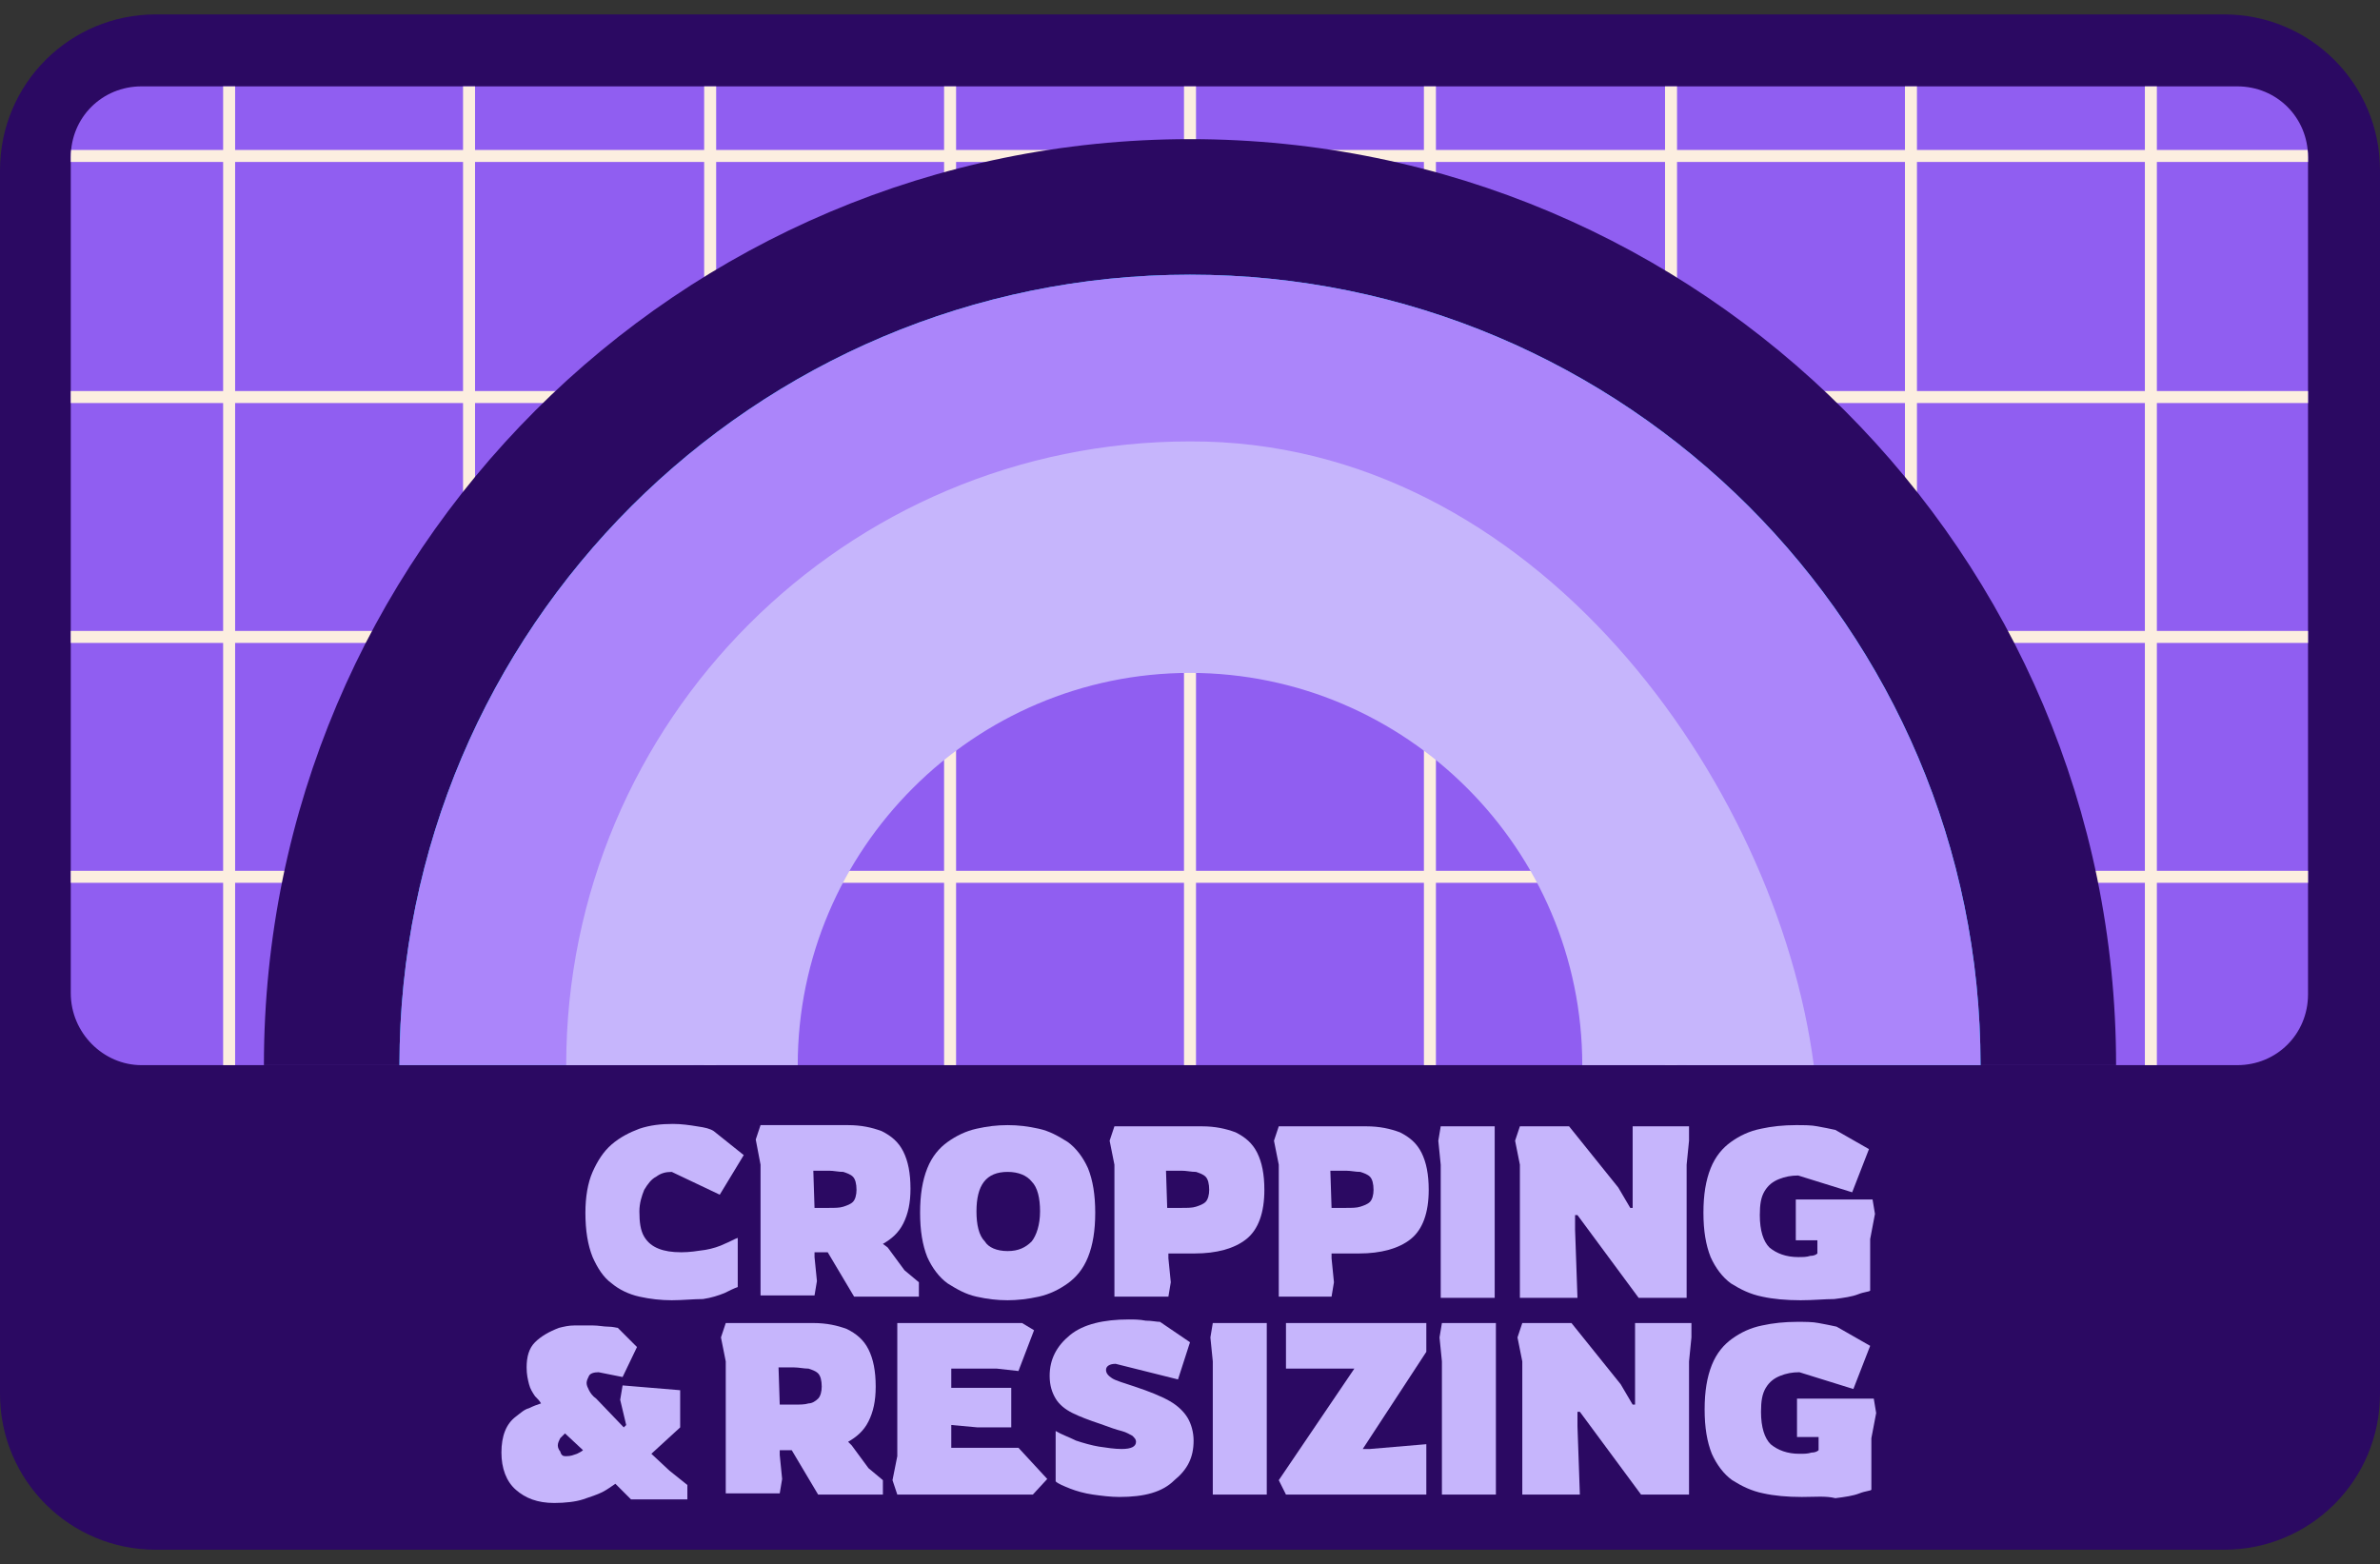 <?xml version="1.0" encoding="utf-8"?>
<!-- Generator: Adobe Illustrator 24.0.2, SVG Export Plug-In . SVG Version: 6.00 Build 0)  -->
<svg version="1.1" id="Layer_1" xmlns="http://www.w3.org/2000/svg" xmlns:xlink="http://www.w3.org/1999/xlink" x="0px" y="0px"
	 viewBox="0 0 198.4 130.4" style="enable-background:new 0 0 198.4 130.4;" xml:space="preserve">
<rect x="0" y="0" width="198.4" height="130.4" fill="#333333" stroke="none"/>
<style type="text/css">
	.st0{fill:#2B0962;}
	.st1{fill:#905EF1;}
	.st2{clip-path:url(#SVGID_2_);}
	.st3{fill:none;stroke:#FCEEE0;stroke-miterlimit:10;}
	.st4{fill:#00CBFF;}
	.st5{fill:#AB85FA;}
	.st6{fill:#C6B5FC;}
</style>
<g>
	<path class="st0" d="M185.4,129.2H13c-7.2,0-13-5.8-13-13v-102c0-7.2,5.8-13,13-13h172.4c7.2,0,13,5.8,13,13v102
		C198.4,123.4,192.6,129.2,185.4,129.2z"/>
	<g>
		<path class="st1" d="M5.9,82.8V13.1c0-3.3,2.6-5.9,5.9-5.9h174.7c3.3,0,5.9,2.6,5.9,5.9v69.8c0,3.3-2.6,5.9-5.9,5.9H11.8
			C8.6,88.8,5.9,86.1,5.9,82.8z"/>
		<g>
			<defs>
				<path id="SVGID_1_" d="M5.9,82.8V13.1c0-3.3,2.6-5.9,5.9-5.9h174.7c3.3,0,5.9,2.6,5.9,5.9v69.8c0,3.3-2.6,5.9-5.9,5.9H11.8
					C8.6,88.8,5.9,86.1,5.9,82.8z"/>
			</defs>
			<clipPath id="SVGID_2_">
				<use xlink:href="#SVGID_1_"  style="overflow:visible;"/>
			</clipPath>
			<g class="st2">
				<g>
					<line class="st3" x1="19.1" y1="-7.8" x2="19.1" y2="129.2"/>
					<line class="st3" x1="39.1" y1="-7.8" x2="39.1" y2="129.2"/>
					<line class="st3" x1="59.2" y1="-7.8" x2="59.2" y2="129.2"/>
					<line class="st3" x1="79.2" y1="-7.8" x2="79.2" y2="129.2"/>
					<line class="st3" x1="99.2" y1="-7.8" x2="99.2" y2="129.2"/>
					<line class="st3" x1="119.2" y1="-7.8" x2="119.2" y2="129.2"/>
					<line class="st3" x1="139.3" y1="-7.8" x2="139.3" y2="129.2"/>
					<line class="st3" x1="159.3" y1="-7.8" x2="159.3" y2="129.2"/>
					<line class="st3" x1="179.3" y1="-7.8" x2="179.3" y2="129.2"/>
				</g>
				<g>
					<line class="st3" x1="211.1" y1="-7" x2="-12.7" y2="-7"/>
					<line class="st3" x1="211.1" y1="13" x2="-12.7" y2="13"/>
					<line class="st3" x1="211.1" y1="33.1" x2="-12.7" y2="33.1"/>
					<line class="st3" x1="211.1" y1="53.1" x2="-12.7" y2="53.1"/>
					<line class="st3" x1="211.1" y1="73.1" x2="-12.7" y2="73.1"/>
				</g>
			</g>
		</g>
	</g>
	<g>
		<g>
			<g>
				<path class="st0" d="M176.4,88.8h-28.7c0-26.7-21.8-48.5-48.5-48.5c-26.7,0-48.5,21.8-48.5,48.5H22c0-42.6,34.6-77.2,77.2-77.2
					C141.8,11.6,176.4,46.2,176.4,88.8z"/>
			</g>
		</g>
		<g>
			<path class="st4" d="M165.1,88.8h-24.5c0-22.9-18.6-41.4-41.4-41.4c-22.9,0-41.4,18.6-41.4,41.4H33.3c0-36.4,29.6-65.9,65.9-65.9
				S165.1,52.4,165.1,88.8z"/>
		</g>
		<g>
			<path class="st5" d="M165.1,88.8h-24.5c0-22.9-18.6-41.4-41.4-41.4c-22.9,0-41.4,18.6-41.4,41.4H33.3c0-36.4,29.6-65.9,65.9-65.9
				S165.1,52.4,165.1,88.8z"/>
		</g>
		<g>
			<g>
				<path class="st6" d="M151.2,88.8h-19.3c0-18-14.7-32.7-32.7-32.7c-18,0-32.7,14.7-32.7,32.7H47.2c0-28.7,23.3-52,52-52
					C127.9,36.7,148.1,65.2,151.2,88.8z"/>
			</g>
		</g>
	</g>
	<g>
		<path class="st6" d="M56,108.4c-0.9,0-1.8-0.1-2.7-0.3c-0.9-0.2-1.7-0.6-2.3-1.1c-0.7-0.5-1.2-1.3-1.6-2.2c-0.4-1-0.6-2.2-0.6-3.7
			c0-1.3,0.2-2.5,0.6-3.4c0.4-0.9,0.9-1.7,1.6-2.3c0.7-0.6,1.5-1,2.3-1.3c0.9-0.3,1.8-0.4,2.8-0.4c0.7,0,1.4,0.1,2,0.2
			c0.7,0.1,1.1,0.2,1.4,0.4l2.5,2l-2,3.3L56,97.7c-0.5,0-0.9,0.1-1.3,0.4c-0.4,0.2-0.7,0.6-1,1.1c-0.2,0.5-0.4,1.1-0.4,1.8
			c0,0.9,0.1,1.6,0.4,2.1c0.3,0.5,0.7,0.8,1.2,1c0.5,0.2,1.1,0.3,1.9,0.3c0.7,0,1.3-0.1,2-0.2c0.6-0.1,1.2-0.3,1.6-0.5
			c0.5-0.2,0.8-0.4,1.1-0.5v4.1c-0.3,0.1-0.7,0.3-1.1,0.5c-0.5,0.2-1.1,0.4-1.8,0.5C57.8,108.3,56.9,108.4,56,108.4z"/>
		<path class="st6" d="M63.4,108.2V97.1L63,95l0.4-1.2h7.3c1.1,0,2,0.2,2.8,0.5c0.8,0.4,1.4,0.9,1.8,1.7c0.4,0.8,0.6,1.8,0.6,3.1
			c0,1.2-0.2,2.1-0.6,2.9c-0.4,0.8-1,1.3-1.7,1.7L74,104l1.4,1.9l1.2,1v1.2h-5.4l-2.2-3.7h-1.1v0.4l0.2,2l-0.2,1.2H63.4z
			 M67.9,100.7h1.2c0.5,0,0.9,0,1.2-0.1s0.6-0.2,0.8-0.4s0.3-0.6,0.3-1c0-0.5-0.1-0.9-0.3-1.1c-0.2-0.2-0.5-0.3-0.8-0.4
			c-0.4,0-0.8-0.1-1.2-0.1h-1.3L67.9,100.7z"/>
		<path class="st6" d="M84,108.4c-0.9,0-1.7-0.1-2.6-0.3c-0.9-0.2-1.6-0.6-2.4-1.1c-0.7-0.5-1.3-1.3-1.7-2.2c-0.4-1-0.6-2.2-0.6-3.7
			c0-1.5,0.2-2.7,0.6-3.7c0.4-1,1-1.7,1.7-2.2c0.7-0.5,1.5-0.9,2.4-1.1c0.9-0.2,1.7-0.3,2.6-0.3c0.9,0,1.7,0.1,2.6,0.3
			c0.9,0.2,1.6,0.6,2.4,1.1c0.7,0.5,1.3,1.3,1.7,2.2c0.4,1,0.6,2.2,0.6,3.7c0,1.5-0.2,2.7-0.6,3.7c-0.4,1-1,1.7-1.7,2.2
			c-0.7,0.5-1.5,0.9-2.4,1.1C85.7,108.3,84.8,108.4,84,108.4z M84,104.3c0.9,0,1.5-0.3,2-0.8c0.4-0.5,0.7-1.4,0.7-2.5
			c0-1.1-0.2-2-0.7-2.5c-0.4-0.5-1.1-0.8-2-0.8c-1.8,0-2.6,1.1-2.6,3.3c0,1.1,0.2,2,0.7,2.5C82.4,104,83.1,104.3,84,104.3z"/>
		<path class="st6" d="M92.9,108.2V97.1l-0.4-2l0.4-1.2h7.3c1.1,0,2,0.2,2.8,0.5c0.8,0.4,1.4,0.9,1.8,1.7c0.4,0.8,0.6,1.8,0.6,3.1
			c0,1.9-0.5,3.3-1.5,4.1c-1,0.8-2.5,1.2-4.3,1.2h-2.2v0.4l0.2,2l-0.2,1.2H92.9z M97.3,100.7h1.2c0.5,0,0.9,0,1.2-0.1
			s0.6-0.2,0.8-0.4s0.3-0.6,0.3-1c0-0.5-0.1-0.9-0.3-1.1c-0.2-0.2-0.5-0.3-0.8-0.4c-0.4,0-0.8-0.1-1.2-0.1h-1.3L97.3,100.7z"/>
		<path class="st6" d="M106.6,108.2V97.1l-0.4-2l0.4-1.2h7.3c1.1,0,2,0.2,2.8,0.5c0.8,0.4,1.4,0.9,1.8,1.7c0.4,0.8,0.6,1.8,0.6,3.1
			c0,1.9-0.5,3.3-1.5,4.1c-1,0.8-2.5,1.2-4.3,1.2H111v0.4l0.2,2l-0.2,1.2H106.6z M111,100.7h1.2c0.5,0,0.9,0,1.2-0.1
			s0.6-0.2,0.8-0.4s0.3-0.6,0.3-1c0-0.5-0.1-0.9-0.3-1.1c-0.2-0.2-0.5-0.3-0.8-0.4c-0.4,0-0.8-0.1-1.2-0.1h-1.3L111,100.7z"/>
		<path class="st6" d="M120.1,108.2V97.1l-0.2-2l0.2-1.2h4.5v14.3H120.1z"/>
		<path class="st6" d="M126.7,108.2V97.1l-0.4-2l0.4-1.2h4.1l4.1,5.1l1,1.7h0.2v-6.8h4.7v1.2l-0.2,2v11.1h-4l-5.1-6.9h-0.2v1.2
			l0.2,5.7H126.7z"/>
		<path class="st6" d="M150.1,108.4c-1.2,0-2.3-0.1-3.2-0.3c-1-0.2-1.8-0.6-2.6-1.1c-0.7-0.5-1.3-1.3-1.7-2.2
			c-0.4-1-0.6-2.2-0.6-3.7c0-1.5,0.2-2.7,0.6-3.7c0.4-1,1-1.7,1.7-2.2c0.7-0.5,1.5-0.9,2.5-1.1c0.9-0.2,1.9-0.3,2.9-0.3
			c0.7,0,1.3,0,1.8,0.1s1.1,0.2,1.5,0.3l2.8,1.6l-1.4,3.6l-4.5-1.4c-0.6,0-1.1,0.1-1.6,0.3c-0.5,0.2-0.9,0.5-1.2,1
			c-0.3,0.5-0.4,1.1-0.4,2c0,1.3,0.3,2.2,0.8,2.7c0.6,0.5,1.4,0.8,2.4,0.8c0.4,0,0.7,0,1-0.1c0.3,0,0.5-0.1,0.6-0.2v-1.1h-1.8V100
			h6.4l0.2,1.2l-0.4,2.1v4.3c-0.1,0.1-0.5,0.1-1,0.3s-1.2,0.3-2,0.4C152.1,108.3,151.2,108.4,150.1,108.4z"/>
		<path class="st6" d="M46.2,125.3c-1.4,0-2.4-0.4-3.2-1.1c-0.8-0.7-1.2-1.8-1.2-3.1c0-0.7,0.1-1.3,0.3-1.8c0.2-0.5,0.5-0.9,0.9-1.2
			s0.7-0.6,1.1-0.7c0.4-0.2,0.7-0.3,1-0.4c-0.1-0.2-0.3-0.4-0.5-0.6c-0.2-0.3-0.4-0.6-0.5-1c-0.1-0.4-0.2-0.8-0.2-1.4
			c0-0.9,0.2-1.6,0.7-2.1c0.5-0.5,1.2-0.9,2-1.2c0.4-0.1,0.8-0.2,1.3-0.2s1,0,1.5,0c0.5,0,0.9,0.1,1.3,0.1c0.4,0,0.7,0.1,0.8,0.1
			l1.6,1.6l-1.2,2.5l-2-0.4c-0.4,0-0.7,0.1-0.8,0.3c-0.1,0.2-0.2,0.4-0.2,0.6c0,0.2,0.1,0.4,0.2,0.6c0.1,0.2,0.3,0.5,0.6,0.7L52,119
			l0.2-0.2l-0.5-2.1l0.2-1.2l4.8,0.4v3.1l-2.4,2.2l1.5,1.4l1.5,1.2v1.2h-4.7l-1.3-1.3c-0.3,0.2-0.7,0.5-1.1,0.7
			c-0.4,0.2-1,0.4-1.6,0.6C48,125.2,47.1,125.3,46.2,125.3z M47.2,121.4c0.4,0,0.6-0.1,0.9-0.2c0.2-0.1,0.4-0.2,0.5-0.3l-1.5-1.4
			c-0.1,0.1-0.3,0.3-0.4,0.4c-0.1,0.2-0.2,0.4-0.2,0.6c0,0.2,0.1,0.4,0.2,0.5C46.8,121.4,47,121.4,47.2,121.4z"/>
		<path class="st6" d="M60.5,124.6v-11.1l-0.4-2l0.4-1.2h7.3c1.1,0,2,0.2,2.8,0.5c0.8,0.4,1.4,0.9,1.8,1.7c0.4,0.8,0.6,1.8,0.6,3.1
			c0,1.2-0.2,2.1-0.6,2.9c-0.4,0.8-1,1.3-1.7,1.7l0.3,0.3l1.4,1.9l1.2,1v1.2h-5.4l-2.2-3.7H65v0.4l0.2,2l-0.2,1.2H60.5z M65,117.1
			h1.2c0.5,0,0.9,0,1.2-0.1c0.3,0,0.6-0.2,0.8-0.4s0.3-0.6,0.3-1c0-0.5-0.1-0.9-0.3-1.1c-0.2-0.2-0.5-0.3-0.8-0.4
			c-0.4,0-0.8-0.1-1.2-0.1h-1.3L65,117.1z"/>
		<path class="st6" d="M74.8,124.6l-0.4-1.2l0.4-2v-11.1h10.4l1,0.6l-1.3,3.4l-1.8-0.2h-3.8v1.6h5v3.3h-2.8l-2.2-0.2v1.9h5.6
			l2.4,2.6l-1.2,1.3H74.8z"/>
		<path class="st6" d="M93.3,124.8c-0.7,0-1.5-0.1-2.2-0.2c-0.7-0.1-1.4-0.3-1.9-0.5s-1-0.4-1.2-0.6v-4.2c0.5,0.3,1.1,0.5,1.7,0.8
			c0.6,0.2,1.3,0.4,1.9,0.5c0.7,0.1,1.3,0.2,1.9,0.2c0.8,0,1.2-0.2,1.2-0.6c0-0.2-0.1-0.3-0.3-0.5c-0.2-0.1-0.5-0.3-0.9-0.4
			c-0.4-0.1-1-0.3-1.8-0.6c-0.9-0.3-1.7-0.6-2.3-0.9c-0.6-0.3-1.1-0.7-1.4-1.2c-0.3-0.5-0.5-1.1-0.5-1.9c0-1.4,0.6-2.5,1.7-3.4
			c1.1-0.9,2.8-1.3,4.9-1.3c0.4,0,0.9,0,1.4,0.1c0.5,0,0.9,0.1,1.2,0.1l2.5,1.7l-1,3.1l-5.2-1.3c-0.5,0-0.8,0.2-0.8,0.5
			c0,0.3,0.2,0.5,0.5,0.7c0.3,0.2,1,0.4,1.9,0.7c1.2,0.4,2.2,0.8,2.9,1.2c0.7,0.4,1.2,0.9,1.5,1.4s0.5,1.2,0.5,1.9
			c0,1.4-0.5,2.4-1.6,3.3C96.9,124.4,95.4,124.8,93.3,124.8z"/>
		<path class="st6" d="M101.1,124.6v-11.1l-0.2-2l0.2-1.2h4.5v14.3H101.1z"/>
		<path class="st6" d="M107.2,124.6l-0.6-1.2l6.3-9.3h-5.7v-3.8h11.7v2.4l-5.3,8.1h0.6l4.7-0.4v4.2H107.2z"/>
		<path class="st6" d="M120.2,124.6v-11.1l-0.2-2l0.2-1.2h4.5v14.3H120.2z"/>
		<path class="st6" d="M126.9,124.6v-11.1l-0.4-2l0.4-1.2h4.1l4.1,5.1l1,1.7h0.2v-6.8h4.7v1.2l-0.2,2v11.1h-4l-5.1-6.9h-0.2v1.2
			l0.2,5.7H126.9z"/>
		<path class="st6" d="M150.2,124.8c-1.2,0-2.3-0.1-3.2-0.3c-1-0.2-1.8-0.6-2.6-1.1c-0.7-0.5-1.3-1.3-1.7-2.2
			c-0.4-1-0.6-2.2-0.6-3.7c0-1.5,0.2-2.7,0.6-3.7c0.4-1,1-1.7,1.7-2.2c0.7-0.5,1.5-0.9,2.5-1.1c0.9-0.2,1.9-0.3,2.9-0.3
			c0.7,0,1.3,0,1.8,0.1s1.1,0.2,1.5,0.3l2.8,1.6l-1.4,3.6l-4.5-1.4c-0.6,0-1.1,0.1-1.6,0.3c-0.5,0.2-0.9,0.5-1.2,1
			c-0.3,0.5-0.4,1.1-0.4,2c0,1.3,0.3,2.2,0.8,2.7c0.6,0.5,1.4,0.8,2.4,0.8c0.4,0,0.7,0,1-0.1c0.3,0,0.5-0.1,0.6-0.2v-1.1h-1.8v-3.2
			h6.4l0.2,1.2l-0.4,2.1v4.3c-0.1,0.1-0.5,0.1-1,0.3s-1.2,0.3-2,0.4C152.2,124.7,151.3,124.8,150.2,124.8z"/>
	</g>
</g>
</svg>
